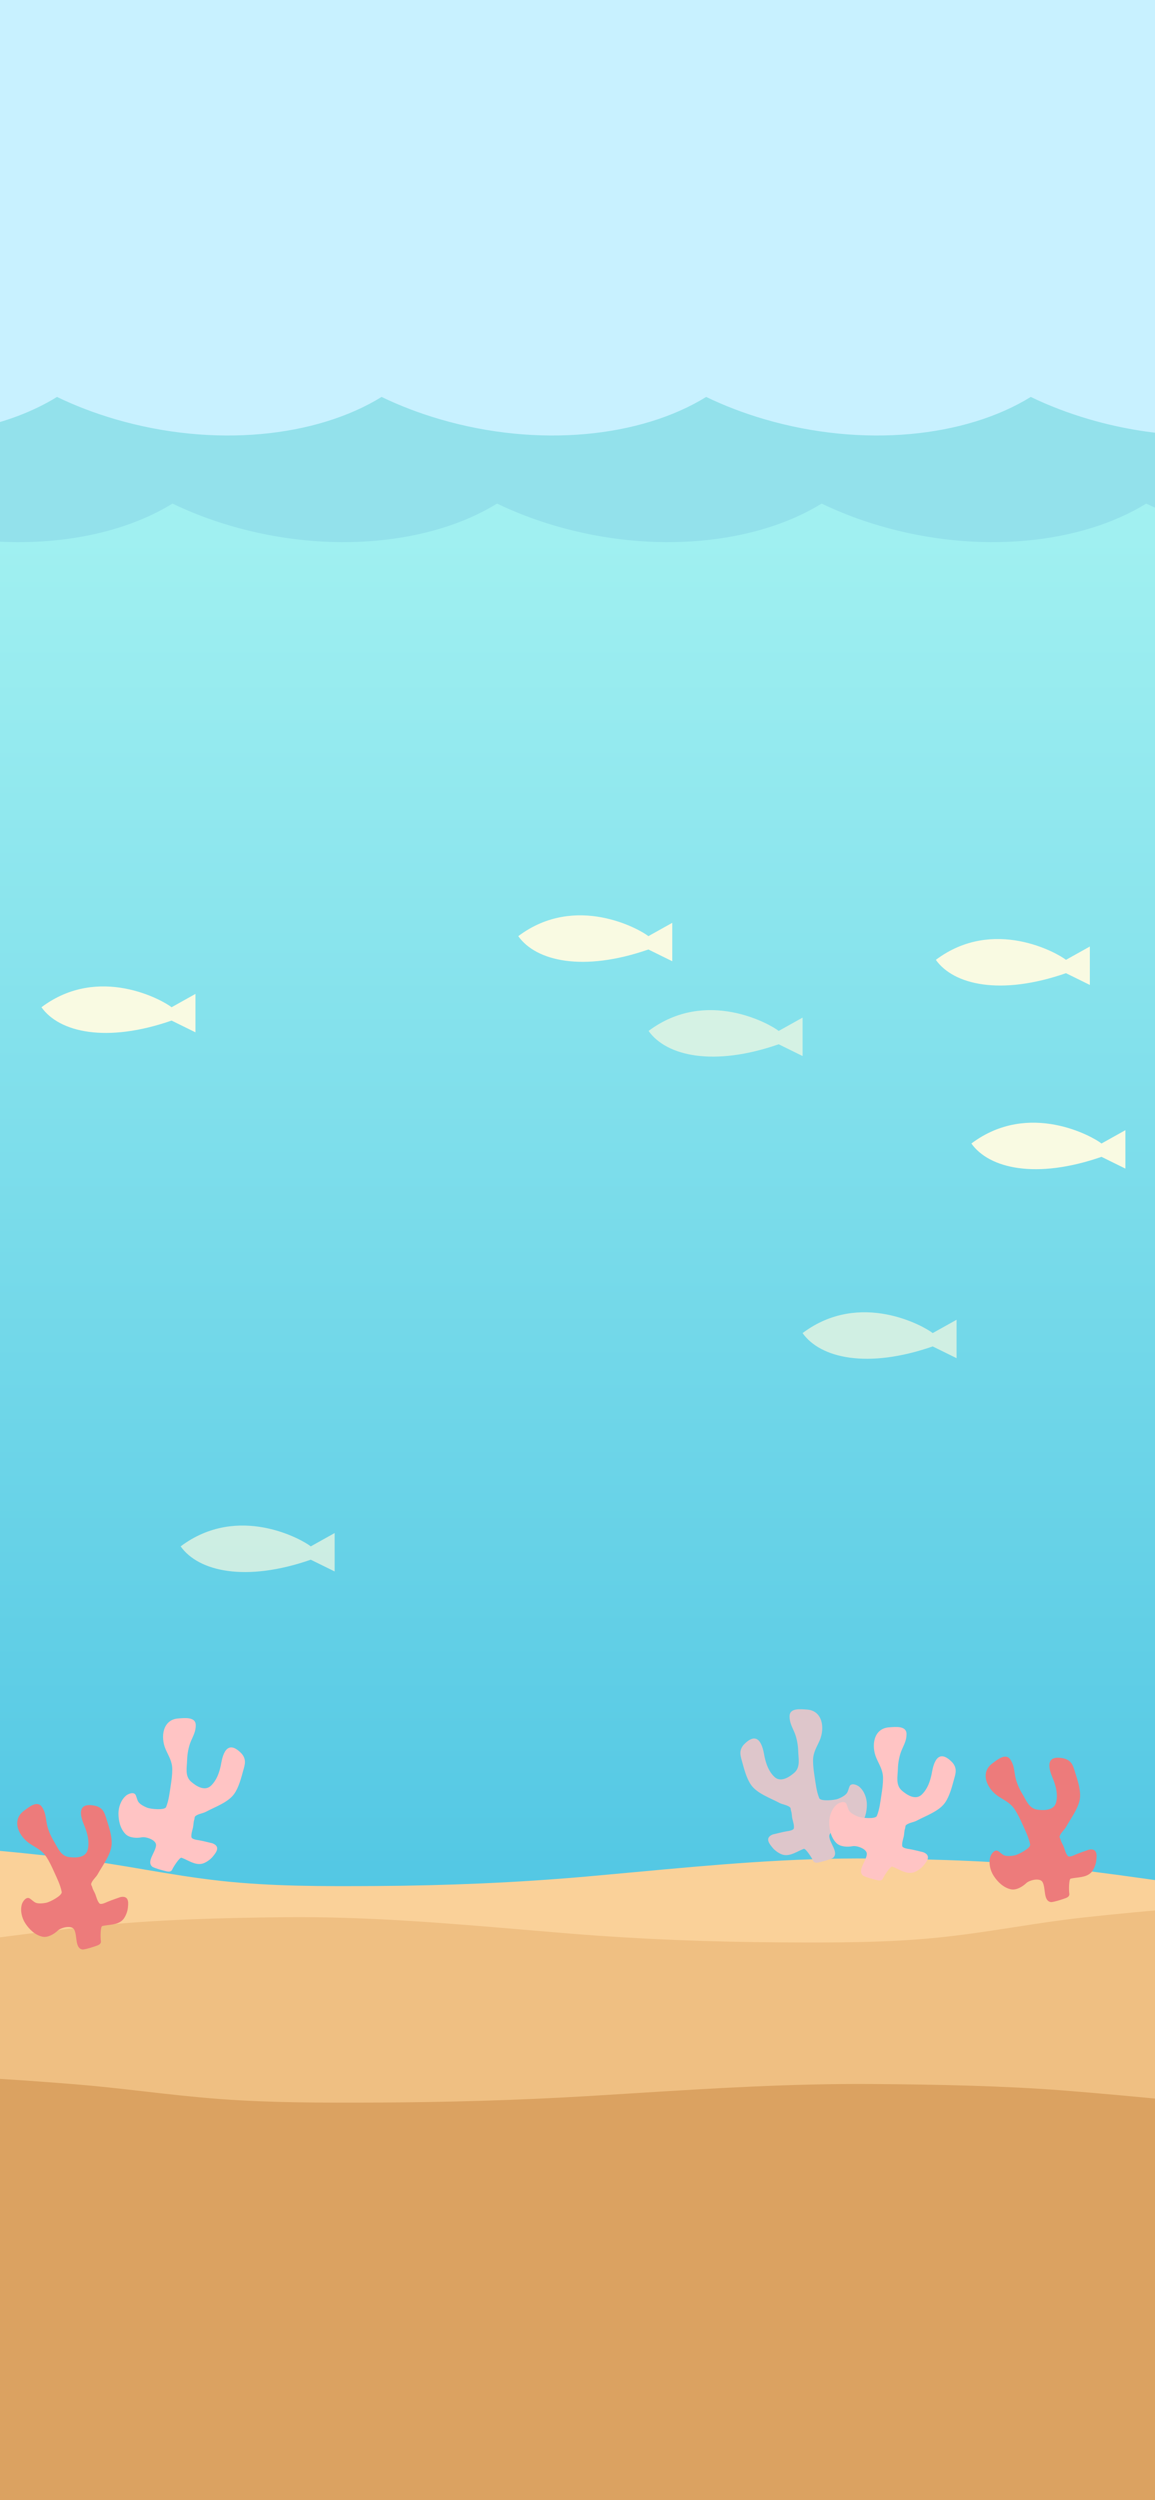 <svg width="390" height="844" viewBox="0 0 390 844" fill="none" xmlns="http://www.w3.org/2000/svg">
<g clip-path="url(#clip0_806_4983)">
<rect width="390" height="844" fill="#C8F1FF"/>
<path fill-rule="evenodd" clip-rule="evenodd" d="M348.048 134C326.024 147.602 291.494 151.289 258.099 141.513C251.076 139.457 244.503 136.922 238.448 134C216.424 147.602 181.894 151.289 148.499 141.513C141.476 139.457 134.903 136.922 128.848 134C106.824 147.602 72.294 151.289 38.899 141.513C31.876 139.457 25.303 136.922 19.248 134C11.26 138.933 1.627 142.562 -9 144.718V844.017H402V146.966C390.802 146.645 379.183 144.875 367.699 141.513C360.676 139.457 354.103 136.922 348.048 134Z" fill="#93E1EB"/>
<path fill-rule="evenodd" clip-rule="evenodd" d="M387.04 170C365.016 183.602 330.486 187.289 297.091 177.513C290.069 175.457 283.495 172.922 277.44 170C255.416 183.602 220.886 187.289 187.491 177.513C180.469 175.457 173.895 172.922 167.84 170C145.816 183.602 111.286 187.289 77.891 177.513C70.869 175.457 64.295 172.922 58.24 170C41.205 180.521 16.687 185.11 -9 182.125V844H402V176.047C396.724 174.292 391.727 172.262 387.04 170Z" fill="url(#paint0_linear_806_4983)"/>
<g filter="url(#filter0_d_806_4983)">
<path d="M-10 620C1.892 620.892 13.613 622.138 24.926 623.484C33.042 624.449 40.647 625.742 48.374 627.055L49.321 627.216C57.343 628.579 65.515 629.949 74.372 630.932C91.547 632.839 109.211 632.796 126.854 632.691C150.934 632.548 174.778 631.544 198.031 629.49C203.387 629.017 208.734 628.522 214.08 628.027L214.082 628.027C240.565 625.573 267.031 623.121 294.51 623.404C316.234 623.627 338.847 624.299 359.184 626.649C371.926 628.122 384.442 629.896 396.945 631.668L396.946 631.669C398.298 631.86 399.649 632.052 401 632.243V857H-10V620Z" fill="#FAD199"/>
<path d="M401 640.103C389.108 640.919 377.387 642.06 366.074 643.291C357.957 644.175 350.353 645.358 342.626 646.56L341.679 646.707C333.657 647.954 325.485 649.208 316.628 650.108C299.453 651.853 281.789 651.813 264.146 651.717C240.066 651.587 216.222 650.667 192.969 648.788C187.613 648.355 182.266 647.902 176.92 647.449L176.918 647.448C150.435 645.203 123.969 642.959 96.49 643.218C74.766 643.423 52.153 644.037 31.816 646.188C19.074 647.536 6.558 649.16 -5.945 650.781L-5.946 650.782C-7.298 650.957 -8.649 651.132 -10 651.307V857H401V640.103Z" fill="#EFBF82"/>
<path d="M-10 697.237C1.892 697.838 13.613 698.678 24.926 699.585C33.042 700.236 40.647 701.107 48.374 701.993L49.321 702.101C57.343 703.02 65.515 703.943 74.372 704.606C91.547 705.891 109.211 705.862 126.854 705.792C150.934 705.695 174.778 705.018 198.031 703.634C203.387 703.315 208.734 702.981 214.08 702.647L214.082 702.647C240.565 700.993 267.031 699.34 294.51 699.531C316.234 699.682 338.847 700.134 359.184 701.719C371.926 702.712 384.442 703.908 396.945 705.102L396.946 705.102C398.298 705.232 399.649 705.361 401 705.489V857H-10V697.237Z" fill="#DBA261"/>
</g>
<path d="M175 316.03C194.465 301.404 216.155 313.78 218.936 316.03L227 311.53V324.5L218.936 320.531C196.912 328.181 181 324.5 175 316.03Z" fill="#F9FAE2"/>
<path d="M219 348.03C238.465 333.404 260.155 345.78 262.936 348.03L271 343.53V356.5L262.936 352.531C240.912 360.181 225 356.5 219 348.03Z" fill="#F9FAE2" fill-opacity="0.7"/>
<path d="M61 522.03C80.465 507.404 102.155 519.78 104.936 522.03L113 517.53V530.5L104.936 526.531C82.912 534.181 67 530.5 61 522.03Z" fill="#F9FAE2" fill-opacity="0.7"/>
<path d="M316 324.03C335.465 309.404 357.155 321.78 359.936 324.03L368 319.53V332.5L359.936 328.531C337.912 336.181 322 332.5 316 324.03Z" fill="#F9FAE2"/>
<path d="M328 386.03C347.465 371.404 369.155 383.78 371.936 386.03L380 381.53V394.5L371.936 390.531C349.912 398.181 334 394.5 328 386.03Z" fill="#F9FAE2"/>
<path d="M271 450.03C290.465 435.404 312.155 447.78 314.936 450.03L323 445.53V458.5L314.936 454.531C292.912 462.181 277 458.5 271 450.03Z" fill="#F9FAE2" fill-opacity="0.7"/>
<path d="M14 340.03C33.465 325.404 55.155 337.78 57.936 340.03L66 335.53V348.5L57.936 344.531C35.912 352.181 20 348.5 14 340.03Z" fill="#F9FAE2"/>
<path d="M52.693 622.985C52.473 625.438 49.311 628.494 51.486 630.225C52.743 630.854 54.627 631.326 56.069 631.687C56.906 631.896 57.836 631.999 58.215 631.014C58.455 630.391 60.662 626.903 61.301 627.139C63.536 627.962 65.657 629.637 68.1 629.192C69.338 628.967 71.049 627.764 71.836 626.768C72.588 625.814 74.811 623.494 71.789 622.289C70.249 621.919 68.779 621.533 67.218 621.245C66.685 621.147 64.733 620.963 64.643 620.154C64.526 619.102 64.911 618.003 65.153 616.999C65.359 616.146 65.293 615.163 65.582 614.353C65.795 613.757 65.556 613.376 66.116 612.984C67.125 612.278 68.521 612.176 69.608 611.592C72.563 610.007 77.089 608.451 79.099 605.559C80.667 603.303 81.413 600.28 82.138 597.67C82.676 595.733 83.311 593.994 81.558 591.962C75.811 585.994 74.834 594.708 74.562 595.976C74.022 598.495 73.158 600.978 71.244 602.821C69.156 604.832 66.256 602.987 64.515 601.464C62.355 599.574 63.12 596.672 63.181 594.166C63.229 592.163 63.652 589.744 64.434 587.878C65.245 585.939 66.104 584.573 66.104 582.402C66.104 579.474 62.305 579.989 60.269 580.116C54.903 580.451 54.142 586.402 55.918 590.5C56.968 592.924 58.169 594.582 58.169 597.345C58.169 599.215 57.921 600.996 57.635 602.844C57.26 605.265 57.008 607.724 56.092 610.014C55.613 611.211 50.853 610.703 49.746 610.27C48.791 609.896 47.306 609.162 46.729 608.297C46.324 607.689 46.15 606.731 45.847 606.046C45.263 604.723 43.257 605.562 42.518 606.209C40.842 607.675 40 610.045 40 612.219C40 614.69 40.631 617.398 42.413 619.18C43.717 620.484 46.185 620.572 47.889 620.247C49.318 619.975 52.857 621.144 52.693 622.985Z" fill="#FFC4C4"/>
<path d="M280.014 619.985C280.234 622.438 283.396 625.494 281.221 627.225C279.964 627.854 278.08 628.326 276.638 628.687C275.802 628.896 274.871 628.999 274.492 628.014C274.252 627.391 272.045 623.903 271.406 624.139C269.171 624.962 267.05 626.637 264.607 626.192C263.369 625.967 261.658 624.764 260.871 623.768C260.119 622.814 257.896 620.494 260.918 619.289C262.458 618.919 263.928 618.533 265.489 618.245C266.022 618.147 267.975 617.963 268.064 617.154C268.181 616.102 267.796 615.003 267.554 613.999C267.348 613.146 267.414 612.163 267.125 611.353C266.912 610.757 267.151 610.376 266.591 609.984C265.582 609.278 264.186 609.176 263.099 608.592C260.144 607.007 255.618 605.451 253.608 602.559C252.04 600.303 251.294 597.28 250.569 594.67C250.031 592.733 249.396 590.994 251.149 588.962C256.896 582.994 257.873 591.708 258.145 592.976C258.684 595.495 259.549 597.978 261.463 599.821C263.551 601.832 266.451 599.987 268.192 598.464C270.352 596.574 269.587 593.672 269.526 591.166C269.478 589.163 269.055 586.744 268.273 584.878C267.462 582.939 266.603 581.573 266.603 579.402C266.603 576.474 270.402 576.989 272.438 577.116C277.804 577.451 278.565 583.402 276.789 587.5C275.739 589.924 274.538 591.582 274.538 594.345C274.538 596.215 274.786 597.996 275.072 599.844C275.447 602.265 275.699 604.724 276.615 607.014C277.094 608.211 281.854 607.703 282.961 607.27C283.916 606.896 285.401 606.162 285.978 605.297C286.383 604.689 286.557 603.731 286.86 603.046C287.444 601.723 289.45 602.562 290.189 603.209C291.865 604.675 292.707 607.045 292.707 609.219C292.707 611.69 292.076 614.398 290.294 616.18C288.99 617.484 286.522 617.572 284.818 617.247C283.389 616.975 279.85 618.144 280.014 619.985Z" fill="#DEC6CB"/>
<path d="M352.048 635.397C353.199 637.574 352.21 641.859 354.977 642.127C356.374 641.97 358.212 641.341 359.617 640.858C360.433 640.578 361.27 640.158 361.051 639.125C360.913 638.472 360.866 634.345 361.53 634.195C363.853 633.669 366.544 633.919 368.351 632.216C369.267 631.353 370.048 629.412 370.165 628.148C370.277 626.939 370.878 623.782 367.688 624.417C366.194 624.945 364.751 625.422 363.285 626.03C362.784 626.237 361.047 627.147 360.531 626.517C359.86 625.698 359.585 624.566 359.241 623.592C358.95 622.765 358.359 621.975 358.161 621.139C358.015 620.523 357.607 620.334 357.864 619.7C358.326 618.558 359.441 617.713 360.035 616.631C361.65 613.693 364.6 609.924 364.711 606.404C364.798 603.658 363.779 600.716 362.966 598.132C362.363 596.214 361.948 594.41 359.372 593.659C351.302 591.782 355.227 599.623 355.689 600.835C356.607 603.242 357.234 605.796 356.632 608.384C355.975 611.207 352.539 611.238 350.249 610.908C347.408 610.499 346.47 607.648 345.157 605.513C344.106 603.806 343.145 601.547 342.784 599.556C342.41 597.488 342.387 595.875 341.204 594.053C339.611 591.597 336.704 594.098 335.065 595.313C330.747 598.515 333.348 603.921 337.068 606.392C339.27 607.853 341.179 608.591 342.683 610.908C343.701 612.477 344.463 614.105 345.229 615.812C346.232 618.047 347.36 620.246 347.838 622.666C348.088 623.931 343.818 626.096 342.654 626.335C341.65 626.542 340.004 626.734 339.05 626.323C338.379 626.034 337.711 625.324 337.085 624.915C335.874 624.123 334.648 625.919 334.38 626.864C333.773 629.006 334.356 631.452 335.54 633.276C336.885 635.348 338.889 637.277 341.354 637.801C343.157 638.185 345.276 636.915 346.528 635.715C347.579 634.709 351.184 633.763 352.048 635.397Z" fill="#ED7B7B"/>
<path d="M25.048 651.397C26.199 653.574 25.21 657.859 27.977 658.127C29.374 657.97 31.212 657.341 32.617 656.858C33.433 656.578 34.27 656.158 34.051 655.125C33.913 654.472 33.866 650.345 34.531 650.195C36.853 649.669 39.544 649.919 41.351 648.216C42.267 647.353 43.048 645.412 43.165 644.148C43.277 642.939 43.878 639.782 40.688 640.417C39.194 640.945 37.751 641.422 36.285 642.03C35.784 642.237 34.047 643.147 33.531 642.517C32.86 641.698 32.584 640.566 32.241 639.592C31.95 638.765 31.359 637.975 31.161 637.139C31.015 636.523 30.607 636.334 30.864 635.7C31.326 634.558 32.441 633.713 33.035 632.631C34.651 629.693 37.6 625.924 37.711 622.404C37.798 619.658 36.779 616.716 35.966 614.132C35.363 612.214 34.948 610.41 32.372 609.659C24.302 607.782 28.227 615.623 28.689 616.835C29.608 619.242 30.234 621.796 29.632 624.384C28.975 627.207 25.539 627.238 23.249 626.908C20.408 626.499 19.47 623.648 18.157 621.513C17.106 619.806 16.145 617.547 15.784 615.556C15.41 613.488 15.387 611.875 14.204 610.053C12.611 607.597 9.704 610.098 8.065 611.313C3.747 614.515 6.348 619.921 10.068 622.392C12.27 623.853 14.179 624.591 15.683 626.908C16.701 628.477 17.463 630.105 18.229 631.812C19.232 634.047 20.36 636.246 20.838 638.666C21.088 639.931 16.818 642.096 15.654 642.335C14.65 642.542 13.004 642.734 12.05 642.323C11.379 642.034 10.711 641.324 10.085 640.915C8.874 640.123 7.648 641.919 7.38 642.864C6.773 645.006 7.356 647.452 8.54 649.276C9.885 651.348 11.889 653.277 14.354 653.801C16.157 654.185 18.276 652.915 19.529 651.715C20.579 650.709 24.184 649.763 25.048 651.397Z" fill="#ED7B7B"/>
<path d="M292.693 625.985C292.473 628.438 289.311 631.494 291.486 633.225C292.743 633.854 294.627 634.326 296.069 634.687C296.905 634.896 297.836 634.999 298.215 634.014C298.455 633.391 300.662 629.903 301.301 630.139C303.536 630.962 305.657 632.637 308.1 632.192C309.338 631.967 311.049 630.764 311.836 629.768C312.588 628.814 314.811 626.494 311.789 625.289C310.249 624.919 308.779 624.533 307.218 624.245C306.685 624.147 304.732 623.963 304.643 623.154C304.526 622.102 304.911 621.003 305.153 619.999C305.359 619.146 305.293 618.163 305.582 617.353C305.795 616.757 305.556 616.376 306.116 615.984C307.125 615.278 308.521 615.176 309.608 614.592C312.563 613.007 317.089 611.451 319.099 608.559C320.667 606.303 321.413 603.28 322.138 600.67C322.676 598.733 323.311 596.994 321.558 594.962C315.811 588.994 314.834 597.708 314.562 598.976C314.023 601.495 313.158 603.978 311.244 605.821C309.156 607.832 306.256 605.987 304.515 604.464C302.355 602.574 303.12 599.672 303.181 597.166C303.229 595.163 303.652 592.744 304.434 590.878C305.245 588.939 306.104 587.573 306.104 585.402C306.104 582.474 302.305 582.989 300.269 583.116C294.903 583.451 294.142 589.402 295.918 593.5C296.968 595.924 298.169 597.582 298.169 600.345C298.169 602.215 297.921 603.996 297.635 605.844C297.26 608.265 297.008 610.724 296.092 613.014C295.613 614.211 290.853 613.703 289.746 613.27C288.791 612.896 287.306 612.162 286.729 611.297C286.324 610.689 286.15 609.731 285.847 609.046C285.263 607.723 283.257 608.562 282.518 609.209C280.842 610.675 280 613.045 280 615.219C280 617.69 280.631 620.398 282.413 622.18C283.717 623.484 286.185 623.572 287.889 623.247C289.318 622.975 292.857 624.144 292.693 625.985Z" fill="#FFC4C4"/>
</g>
<defs>
<filter id="filter0_d_806_4983" x="-14" y="620" width="419" height="245" filterUnits="userSpaceOnUse" color-interpolation-filters="sRGB">
<feFlood flood-opacity="0" result="BackgroundImageFix"/>
<feColorMatrix in="SourceAlpha" type="matrix" values="0 0 0 0 0 0 0 0 0 0 0 0 0 0 0 0 0 0 127 0" result="hardAlpha"/>
<feOffset dy="4"/>
<feGaussianBlur stdDeviation="2"/>
<feComposite in2="hardAlpha" operator="out"/>
<feColorMatrix type="matrix" values="0 0 0 0 0 0 0 0 0 0 0 0 0 0 0 0 0 0 0.25 0"/>
<feBlend mode="normal" in2="BackgroundImageFix" result="effect1_dropShadow_806_4983"/>
<feBlend mode="normal" in="SourceGraphic" in2="effect1_dropShadow_806_4983" result="shape"/>
</filter>
<linearGradient id="paint0_linear_806_4983" x1="196.5" y1="170" x2="196.5" y2="844" gradientUnits="userSpaceOnUse">
<stop stop-color="#A2F1F1"/>
<stop offset="1" stop-color="#30B5DE"/>
</linearGradient>
<clipPath id="clip0_806_4983">
<rect width="390" height="844" fill="white"/>
</clipPath>
</defs>
</svg>

